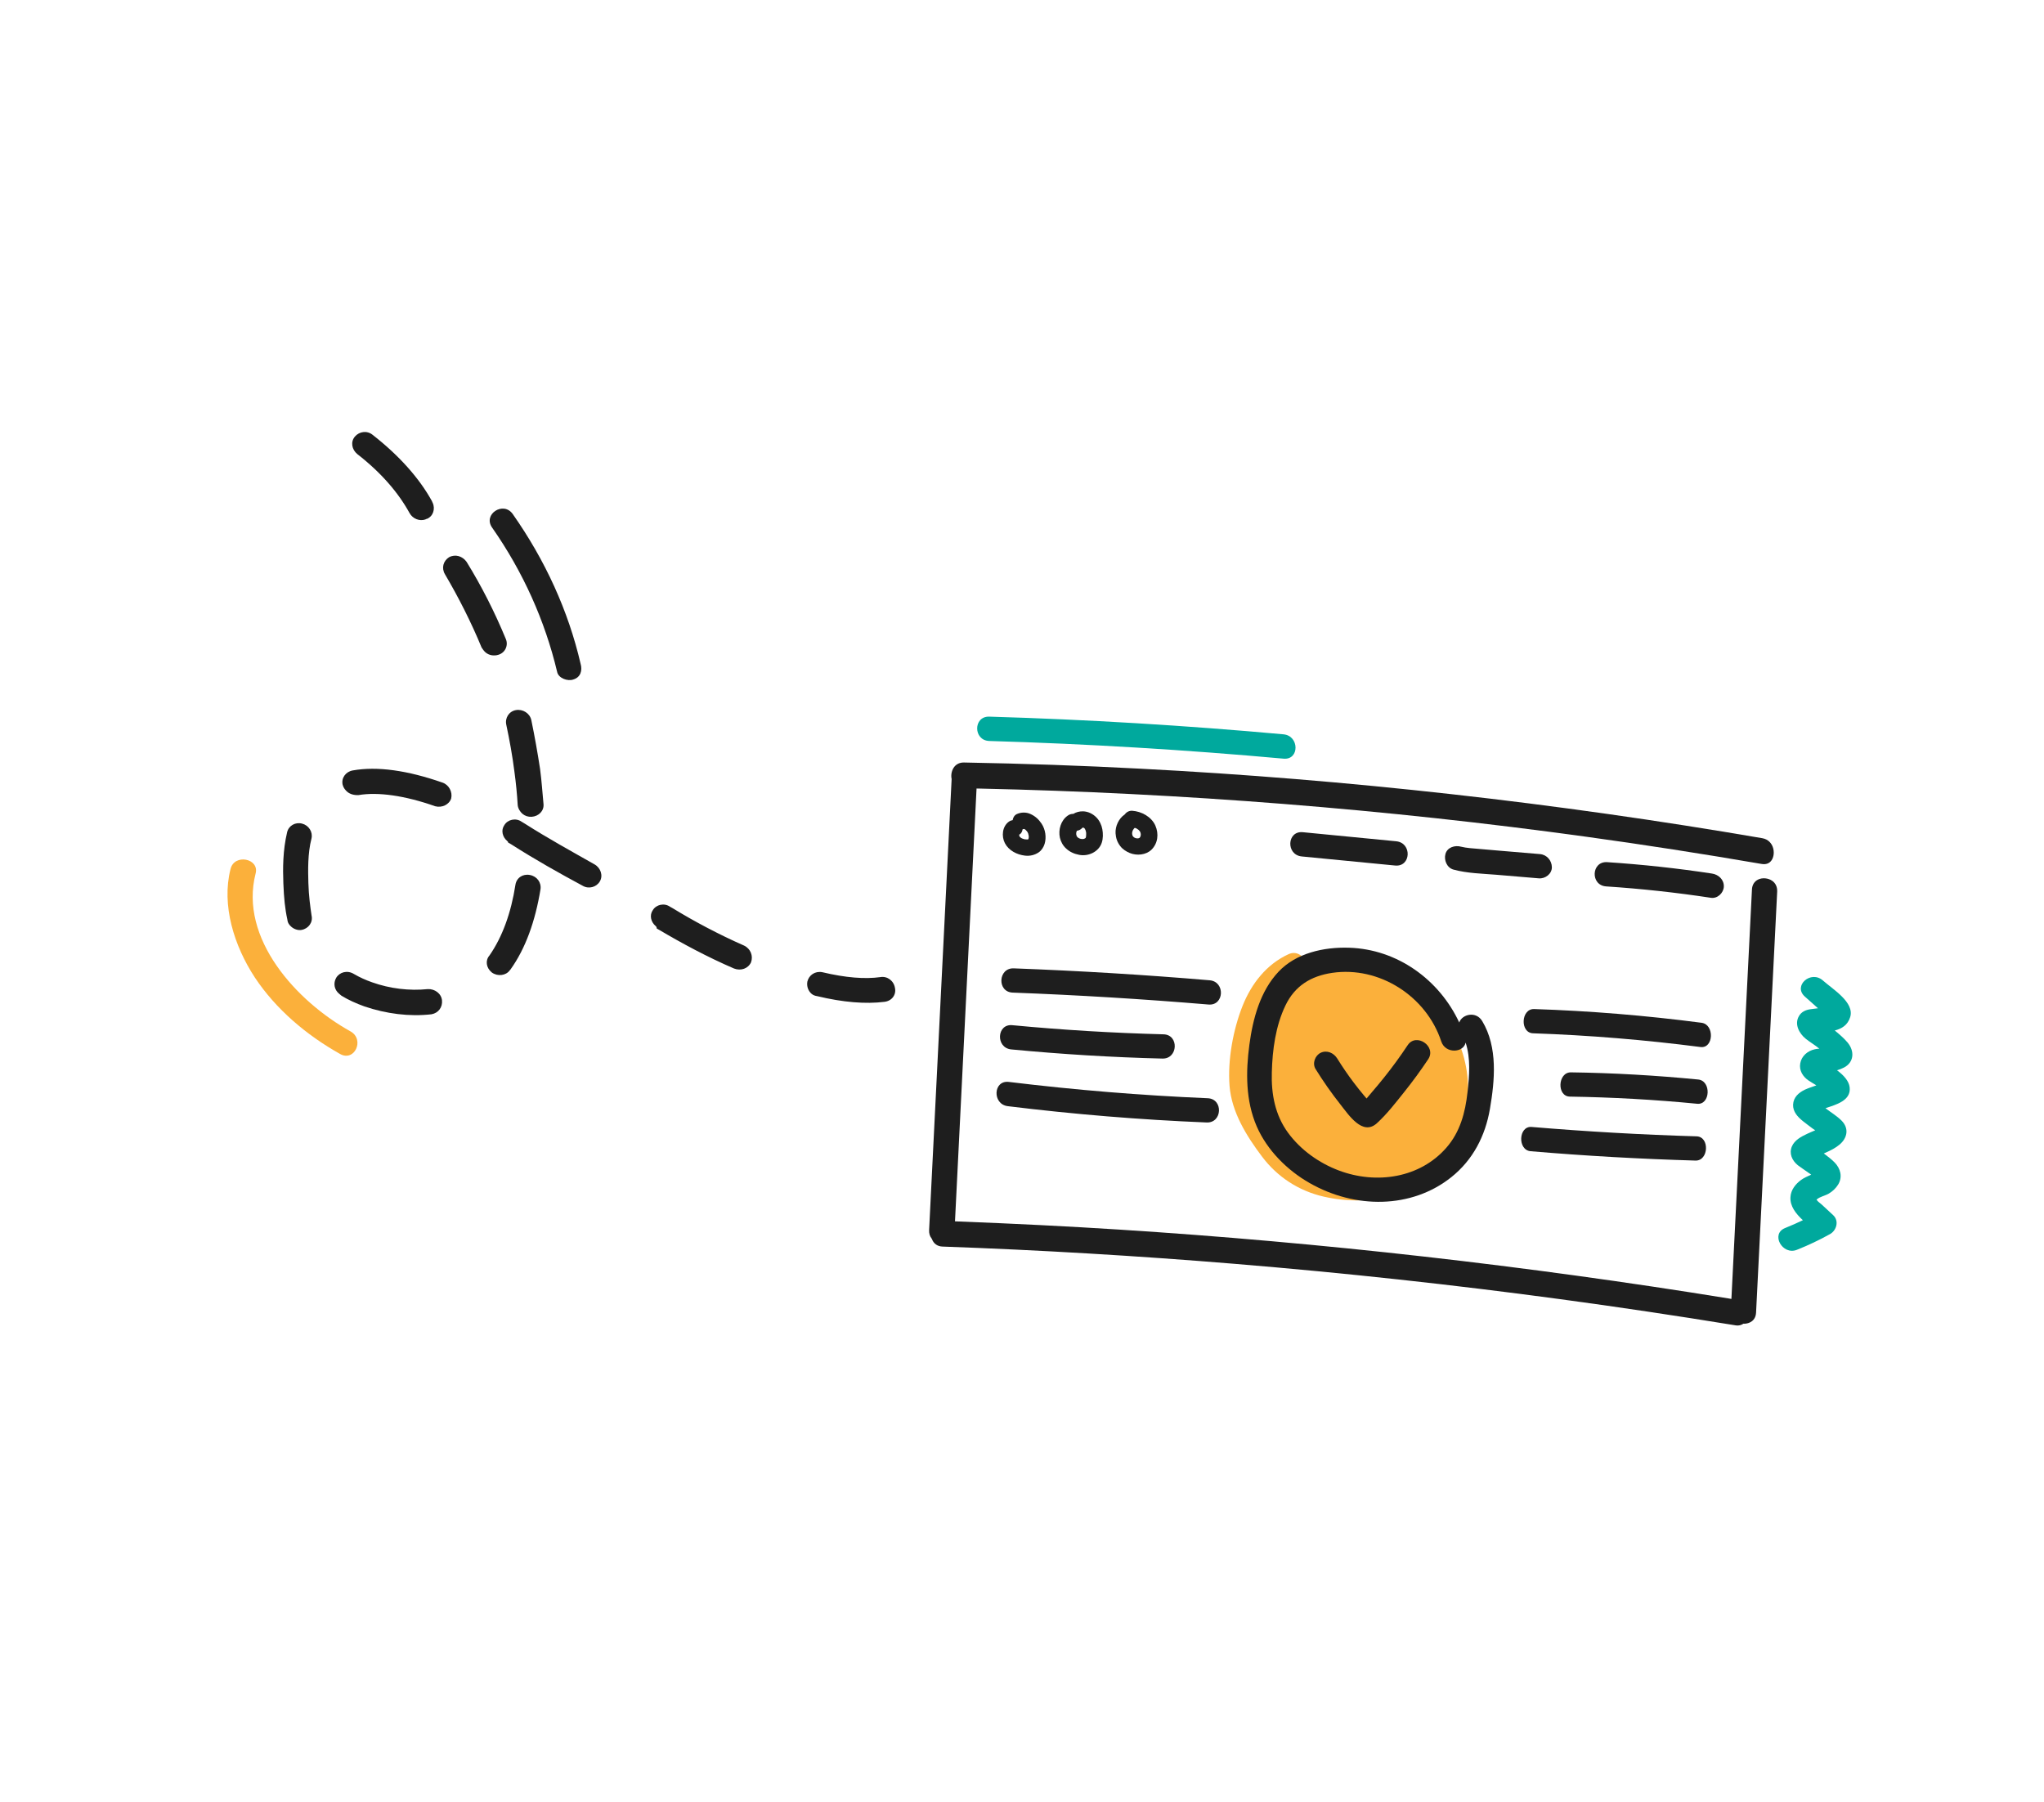 <svg width="169" height="149" viewBox="0 0 169 149" fill="none" xmlns="http://www.w3.org/2000/svg">
<path d="M28.029 82.155C27.633 81.822 27.545 81.293 27.792 80.852C28.072 80.374 28.708 80.196 29.248 80.522C29.749 80.814 30.243 81.035 30.77 81.219C32.237 81.742 33.854 81.936 35.364 81.78C35.942 81.748 36.489 82.144 36.545 82.71C36.6 83.276 36.248 83.758 35.678 83.861C33.846 84.07 31.933 83.822 30.13 83.211C29.452 82.965 28.807 82.681 28.227 82.322C28.108 82.222 28.068 82.188 28.029 82.155ZM24.111 76.647C23.913 76.481 23.787 76.31 23.759 76.027C23.564 75.148 23.474 74.228 23.428 73.022C23.382 71.815 23.381 70.321 23.74 68.806C23.869 68.266 24.419 67.95 24.978 68.097C25.537 68.243 25.882 68.793 25.753 69.334C25.438 70.561 25.465 71.947 25.497 73.013C25.529 74.078 25.652 74.96 25.761 75.701C25.889 76.263 25.504 76.783 24.933 76.886C24.684 76.935 24.348 76.847 24.111 76.647ZM40.638 80.382C40.203 80.015 40.107 79.416 40.466 79.004C41.548 77.45 42.26 75.453 42.616 73.157C42.705 72.583 43.215 72.234 43.807 72.343C44.399 72.452 44.776 72.965 44.687 73.539C44.254 76.16 43.459 78.41 42.213 80.151C42.213 80.151 42.181 80.189 42.148 80.226C41.828 80.671 41.146 80.745 40.678 80.415C40.678 80.415 40.678 80.415 40.638 80.382ZM28.715 65.469C28.556 65.335 28.391 65.131 28.331 64.886C28.203 64.324 28.587 63.804 29.158 63.701C31.193 63.338 33.697 63.696 36.593 64.708C37.12 64.892 37.431 65.479 37.303 66.02C37.135 66.527 36.545 66.809 35.986 66.662C33.465 65.772 31.257 65.469 29.649 65.737C29.288 65.757 28.952 65.669 28.715 65.469ZM41.933 69.531C41.537 69.198 41.409 68.635 41.696 68.228C41.976 67.75 42.652 67.606 43.12 67.935L43.39 68.098C45.288 69.308 47.285 70.405 49.169 71.474C49.67 71.766 49.877 72.395 49.597 72.873C49.317 73.351 48.681 73.529 48.18 73.237C46.263 72.206 44.188 71.041 42.25 69.798L42.019 69.669C42.012 69.598 41.973 69.564 41.933 69.531ZM54.208 76.563C53.812 76.23 53.685 75.668 53.971 75.26C54.251 74.782 54.927 74.638 55.395 74.967L55.626 75.096C57.326 76.139 59.434 77.266 61.521 78.181C62.055 78.436 62.294 79.027 62.094 79.572C61.853 80.084 61.257 80.295 60.691 80.078C58.492 79.133 56.344 77.973 54.532 76.901L54.301 76.771C54.288 76.63 54.248 76.596 54.208 76.563ZM43.202 67.29C43.004 67.123 42.832 66.848 42.804 66.565C42.753 65.679 42.663 64.759 42.533 63.806C42.368 62.499 42.132 61.196 41.862 59.931C41.734 59.369 42.079 58.816 42.65 58.712C43.221 58.609 43.801 58.968 43.929 59.53C44.205 60.867 44.449 62.24 44.654 63.581C44.79 64.605 44.848 65.562 44.938 66.481C44.994 67.047 44.53 67.5 43.952 67.533C43.663 67.549 43.4 67.457 43.202 67.29ZM67.106 82.173C66.829 81.939 66.683 81.556 66.753 81.161C66.882 80.62 67.392 80.272 67.984 80.381C69.917 80.842 71.527 80.965 72.781 80.788C73.352 80.685 73.899 81.081 73.995 81.68C74.122 82.243 73.738 82.762 73.127 82.832C71.584 83.025 69.718 82.88 67.561 82.361C67.377 82.335 67.225 82.273 67.106 82.173ZM40.148 53.944C40.029 53.844 39.904 53.673 39.818 53.535C38.959 51.449 37.923 49.408 36.79 47.48C36.485 46.963 36.646 46.385 37.124 46.074C37.641 45.796 38.24 45.976 38.578 46.455C39.83 48.483 40.912 50.628 41.817 52.819C42.05 53.339 41.784 53.959 41.22 54.133C40.833 54.261 40.425 54.177 40.148 53.944ZM35.183 42.945C34.691 43.115 34.125 42.898 33.859 42.415C32.931 40.724 31.496 39.061 29.531 37.535C29.095 37.168 28.96 36.535 29.352 36.086C29.711 35.675 30.354 35.568 30.829 35.968C32.993 37.661 34.665 39.524 35.726 41.456C35.726 41.456 35.733 41.527 35.773 41.56C36.006 42.081 35.812 42.697 35.287 42.904C35.215 42.908 35.215 42.908 35.183 42.945Z" fill="#1E1E1E"/>
<path d="M40.704 43.644C43.249 47.289 45.058 51.32 46.062 55.539C46.163 56.086 46.959 56.35 47.406 56.179C48.006 56 48.161 55.441 48.008 54.896C46.986 50.477 45.061 46.301 42.4 42.511C41.629 41.393 39.882 42.528 40.704 43.644Z" fill="#1E1E1E"/>
<path d="M28.985 85.278C24.492 82.79 19.768 77.577 21.131 72.236C21.48 70.971 19.369 70.556 19.06 71.853C18.301 74.849 19.357 78.204 21.066 80.812C22.814 83.453 25.348 85.588 28.115 87.141C29.308 87.821 30.178 85.958 28.985 85.278Z" fill="#FBB03B"/>
<path d="M146.524 72.824C146.196 72.595 145.716 72.549 145.364 72.721C145.055 72.87 144.869 73.163 144.853 73.551L143.155 107.396L142.93 107.358C126.177 104.642 109.237 102.73 92.584 101.666C88.304 101.393 83.925 101.173 79.18 100.99L78.96 100.979L80.742 65.195L80.942 65.198C97.749 65.564 114.645 66.903 131.162 69.183C135.901 69.835 140.773 70.592 145.641 71.43C145.997 71.492 146.269 71.401 146.452 71.161C146.672 70.871 146.72 70.398 146.565 70.003C146.478 69.781 146.247 69.394 145.7 69.302C128.653 66.374 111.357 64.439 94.282 63.555C89.512 63.302 84.608 63.133 79.713 63.045C79.376 63.037 79.109 63.156 78.913 63.388C78.701 63.652 78.609 64.034 78.676 64.388L78.683 64.395L76.82 101.708C76.808 101.975 76.874 102.202 77.011 102.374L77.056 102.452C77.198 102.832 77.512 103.053 77.925 103.067C85.931 103.351 94.06 103.833 102.092 104.495C111.084 105.236 120.142 106.217 129.004 107.417C133.771 108.058 138.637 108.788 143.473 109.576C143.501 109.578 143.535 109.587 143.562 109.59C143.768 109.607 143.949 109.568 144.098 109.473L144.147 109.443L144.202 109.448C144.637 109.444 145.164 109.205 145.194 108.517L146.939 73.723C146.956 73.342 146.812 73.022 146.524 72.824Z" fill="#1E1E1E"/>
<path d="M86.119 68.1C85.886 67.752 85.595 67.48 85.21 67.307C84.845 67.136 84.424 67.149 84.073 67.308C83.876 67.399 83.757 67.597 83.727 67.809C83.616 67.827 83.511 67.865 83.412 67.937C82.871 68.329 82.787 69.133 83.086 69.715C83.403 70.324 84.084 70.669 84.749 70.744C85.16 70.791 85.55 70.696 85.877 70.475C86.118 70.313 86.289 70.039 86.37 69.771C86.531 69.234 86.442 68.589 86.119 68.1ZM84.639 68.541C84.632 68.541 84.632 68.541 84.625 68.547C84.646 68.542 84.666 68.544 84.68 68.538C84.694 68.539 84.708 68.547 84.714 68.554C84.741 68.57 84.768 68.592 84.795 68.608C84.841 68.659 84.887 68.709 84.933 68.76C84.958 68.809 84.983 68.858 85.009 68.907C85.033 68.983 85.05 69.058 85.061 69.133C85.065 69.187 85.063 69.24 85.054 69.293C85.046 69.326 85.037 69.352 85.022 69.385L85.015 69.391L85.008 69.397C85.001 69.396 84.994 69.402 84.994 69.402C84.973 69.407 84.952 69.412 84.925 69.41C84.856 69.411 84.787 69.399 84.719 69.393C84.637 69.373 84.562 69.347 84.481 69.313C84.441 69.29 84.401 69.26 84.361 69.23C84.341 69.208 84.321 69.193 84.308 69.171C84.302 69.158 84.289 69.136 84.283 69.122C84.277 69.109 84.278 69.088 84.271 69.075C84.272 69.055 84.273 69.041 84.273 69.021C84.274 69.014 84.274 69.008 84.281 69.002C84.282 68.995 84.288 68.996 84.289 68.989C84.317 68.984 84.324 68.972 84.338 68.966C84.459 68.882 84.528 68.713 84.548 68.567C84.583 68.557 84.611 68.553 84.639 68.541Z" fill="#1E1E1E"/>
<path d="M91.142 68.561C91.081 68.214 90.911 67.851 90.654 67.588C90.364 67.29 89.959 67.088 89.539 67.081C89.25 67.077 88.978 67.148 88.745 67.29C88.566 67.289 88.412 67.337 88.269 67.445C87.715 67.836 87.489 68.602 87.632 69.258C87.707 69.586 87.885 69.922 88.144 70.152C88.296 70.292 88.443 70.398 88.632 70.487C88.828 70.584 89.005 70.632 89.216 70.676C89.995 70.834 90.847 70.421 91.092 69.684C91.211 69.331 91.208 68.929 91.142 68.561ZM89.486 68.451C89.493 68.445 89.501 68.439 89.508 68.433C89.514 68.433 89.528 68.428 89.535 68.428C89.549 68.43 89.563 68.431 89.576 68.432C89.59 68.44 89.604 68.441 89.617 68.449C89.631 68.457 89.637 68.464 89.651 68.472C89.664 68.486 89.677 68.501 89.69 68.515C89.716 68.557 89.735 68.599 89.753 68.641C89.778 68.717 89.795 68.792 89.805 68.867C89.808 68.974 89.803 69.074 89.792 69.181C89.784 69.207 89.776 69.233 89.767 69.266C89.767 69.273 89.76 69.272 89.76 69.279C89.746 69.291 89.738 69.304 89.724 69.309C89.696 69.327 89.661 69.338 89.632 69.355C89.598 69.366 89.563 69.37 89.528 69.374C89.474 69.369 89.418 69.365 89.364 69.36C89.316 69.349 89.275 69.333 89.228 69.315C89.188 69.292 89.147 69.268 89.107 69.238C89.088 69.217 89.068 69.195 89.048 69.173C89.035 69.145 89.023 69.124 89.01 69.096C88.998 69.055 88.986 69.007 88.981 68.966C88.983 68.92 88.985 68.879 88.987 68.833C89.003 68.787 89.019 68.735 89.035 68.689C89.201 68.663 89.363 68.589 89.486 68.451Z" fill="#1E1E1E"/>
<path d="M95.523 68.251C95.197 67.527 94.376 67.084 93.606 67.034C93.366 67.02 93.133 67.142 93.001 67.332C93.001 67.332 92.994 67.332 92.993 67.339C92.504 67.667 92.2 68.313 92.236 68.899C92.26 69.29 92.376 69.635 92.624 69.957C92.819 70.215 93.107 70.4 93.405 70.525C93.994 70.768 94.755 70.69 95.201 70.257C95.734 69.738 95.83 68.947 95.523 68.251ZM94.316 69.077C94.307 69.117 94.292 69.156 94.276 69.195C94.262 69.214 94.247 69.233 94.239 69.252C94.232 69.258 94.218 69.271 94.211 69.277C94.189 69.288 94.169 69.293 94.147 69.305C94.126 69.31 94.106 69.315 94.078 69.319C94.03 69.315 93.982 69.311 93.934 69.308C93.893 69.297 93.852 69.281 93.812 69.264C93.778 69.248 93.751 69.225 93.725 69.203C93.705 69.188 93.692 69.167 93.672 69.145C93.659 69.124 93.647 69.096 93.634 69.075C93.622 69.034 93.61 68.986 93.605 68.945C93.607 68.898 93.609 68.852 93.611 68.805C93.628 68.746 93.644 68.693 93.667 68.642C93.696 68.59 93.726 68.546 93.762 68.502C93.784 68.484 93.805 68.465 93.827 68.447C93.867 68.464 93.915 68.474 93.956 68.491C94.016 68.53 94.076 68.568 94.136 68.613C94.169 68.65 94.209 68.686 94.242 68.729C94.261 68.764 94.28 68.793 94.292 68.827C94.304 68.868 94.316 68.916 94.321 68.957C94.32 68.99 94.318 69.031 94.316 69.077Z" fill="#1E1E1E"/>
<path d="M115.438 69.557C112.866 69.305 110.293 69.059 107.72 68.807C106.396 68.678 106.309 70.683 107.633 70.812C110.205 71.064 112.778 71.31 115.35 71.562C116.674 71.691 116.762 69.686 115.438 69.557Z" fill="#1E1E1E"/>
<path d="M127.324 70.617L123.947 70.332C123.405 70.288 122.862 70.243 122.327 70.192C121.833 70.151 121.228 70.115 120.813 70.007C120.288 69.863 119.667 70.053 119.512 70.604C119.374 71.089 119.613 71.746 120.179 71.9C121.329 72.209 122.548 72.229 123.722 72.326L127.236 72.622C127.771 72.666 128.313 72.248 128.31 71.705C128.306 71.154 127.9 70.665 127.324 70.617Z" fill="#1E1E1E"/>
<path d="M141.542 72.225C138.668 71.787 135.781 71.475 132.889 71.284C131.563 71.195 131.475 73.2 132.801 73.289C135.693 73.48 138.58 73.792 141.454 74.23C142.008 74.316 142.505 73.827 142.528 73.312C142.553 72.738 142.096 72.304 141.542 72.225Z" fill="#1E1E1E"/>
<path d="M106.119 60.714C98.015 59.979 89.9 59.491 81.788 59.252C80.46 59.216 80.461 61.222 81.796 61.265C89.908 61.504 98.023 61.992 106.127 62.727C107.451 62.849 107.443 60.836 106.119 60.714Z" fill="#00A99D"/>
<path d="M148.569 103.335C149.516 102.957 150.424 102.529 151.313 102.032C151.836 101.74 152.084 100.949 151.568 100.47C151.25 100.176 150.926 99.874 150.608 99.58C150.495 99.477 150.288 99.345 150.211 99.212C150.204 99.198 150.198 99.191 150.191 99.183C150.198 99.177 150.213 99.172 150.227 99.159C150.478 98.939 150.915 98.861 151.212 98.684C151.524 98.495 151.789 98.249 151.982 97.936C152.353 97.322 152.191 96.625 151.683 96.107C151.433 95.852 151.133 95.626 150.846 95.407C150.826 95.392 150.813 95.385 150.793 95.369C150.849 95.347 150.905 95.318 150.961 95.296C151.369 95.115 151.77 94.913 152.107 94.626C152.736 94.094 152.902 93.296 152.262 92.653C151.886 92.274 151.389 91.978 150.969 91.655C150.969 91.655 150.949 91.64 150.936 91.625C151.803 91.335 153.051 91.001 152.933 89.912C152.875 89.35 152.393 88.868 151.886 88.491C152.082 88.433 152.278 88.362 152.454 88.269C153.3 87.836 153.354 86.908 152.759 86.195C152.457 85.835 152.079 85.515 151.72 85.217C151.713 85.21 151.706 85.21 151.7 85.202C152.278 85.055 152.766 84.76 152.974 84.1C153.359 82.871 151.512 81.78 150.723 81.071C149.729 80.184 148.224 81.502 149.225 82.396C149.59 82.721 149.948 83.039 150.313 83.364C150.091 83.386 149.869 83.422 149.703 83.442C149.294 83.495 148.936 83.66 148.734 84.019C148.354 84.678 148.741 85.435 149.307 85.891C149.659 86.174 150.063 86.402 150.415 86.7C150.422 86.7 150.421 86.707 150.428 86.707C150.304 86.717 150.18 86.72 150.061 86.751C149.449 86.882 148.948 87.316 148.845 87.925C148.744 88.513 149.059 89.022 149.554 89.352C149.762 89.49 149.97 89.607 150.178 89.738C149.87 89.854 149.535 89.954 149.24 90.09C148.719 90.336 148.282 90.722 148.255 91.331C148.23 91.912 148.631 92.347 149.07 92.699C149.336 92.915 149.617 93.113 149.89 93.323C149.93 93.353 150.004 93.4 150.084 93.453C149.866 93.549 149.642 93.638 149.424 93.741C148.917 93.981 148.375 94.265 148.151 94.796C147.913 95.374 148.163 95.944 148.642 96.339C148.702 96.391 149.317 96.817 149.751 97.121C149.463 97.259 149.175 97.369 148.919 97.556C148.457 97.893 148.07 98.378 148.037 98.979C147.99 99.733 148.487 100.351 149.063 100.888C148.584 101.117 148.099 101.331 147.601 101.532C146.368 102.014 147.364 103.813 148.569 103.335Z" fill="#00A99D"/>
<path d="M119.378 84.034C116.704 80.447 112.17 79.06 107.959 79.565C107.776 79.027 107.195 78.59 106.541 78.891C104.714 79.727 103.472 81.328 102.737 83.166C101.955 85.14 101.494 87.638 101.661 89.791C101.835 91.951 103.058 93.924 104.36 95.647C105.63 97.328 107.399 98.467 109.438 98.936C111.327 99.374 113.32 99.344 115.171 98.913C117.266 98.428 118.846 97.277 119.905 95.433C121.948 91.892 121.955 87.486 119.378 84.034Z" fill="#FBB03B"/>
<path d="M122.551 84.423C122.037 83.569 120.881 83.856 120.651 84.542C119.001 80.998 115.529 78.479 111.539 78.358C109.441 78.292 107.165 78.802 105.713 80.339C104.196 81.945 103.586 84.228 103.299 86.391C103.001 88.62 102.98 90.999 103.912 93.142C104.77 95.104 106.427 96.757 108.282 97.815C112.032 99.955 116.696 99.964 120.001 97.326C121.786 95.903 122.81 93.915 123.191 91.673C123.589 89.345 123.854 86.59 122.551 84.423ZM121.336 90.299C121.151 92.001 120.715 93.608 119.584 94.897C117.408 97.387 113.822 97.956 110.684 96.772C109.057 96.155 107.547 95.085 106.507 93.671C105.415 92.186 105.105 90.444 105.155 88.677C105.203 86.796 105.468 84.826 106.28 83.136C107.053 81.523 108.371 80.699 110.146 80.436C114.029 79.864 117.929 82.352 119.164 86.103C119.51 87.157 121.017 87.047 121.178 86.201C121.609 87.518 121.484 88.95 121.336 90.299Z" fill="#1E1E1E"/>
<path d="M116.387 86.417C115.775 87.339 115.122 88.238 114.43 89.099C114.102 89.508 113.768 89.91 113.427 90.305C113.289 90.468 113.143 90.643 112.99 90.825C112.918 90.739 112.84 90.652 112.768 90.565C112.486 90.227 112.212 89.882 111.945 89.532C111.45 88.881 110.997 88.213 110.566 87.52C110.276 87.053 109.709 86.799 109.195 87.045C108.738 87.262 108.482 87.912 108.771 88.385C109.402 89.403 110.089 90.385 110.833 91.325C111.505 92.172 112.654 93.943 113.838 92.874C114.67 92.117 115.386 91.184 116.086 90.309C116.793 89.428 117.459 88.517 118.086 87.576C118.794 86.508 117.088 85.355 116.387 86.417Z" fill="#1E1E1E"/>
<path d="M100.012 81.05C94.618 80.592 89.217 80.267 83.817 80.064C82.517 80.017 82.423 82.021 83.73 82.069C89.129 82.272 94.529 82.603 99.924 83.055C101.229 83.162 101.317 81.157 100.012 81.05Z" fill="#1E1E1E"/>
<path d="M96.2 85.518C92.03 85.409 87.866 85.159 83.701 84.763C82.398 84.635 82.31 86.64 83.613 86.767C87.778 87.164 91.941 87.42 96.112 87.523C97.406 87.555 97.5 85.551 96.2 85.518Z" fill="#1E1E1E"/>
<path d="M99.853 90.802C94.366 90.571 88.881 90.119 83.413 89.454C82.111 89.293 82.03 91.298 83.325 91.459C88.793 92.131 94.278 92.583 99.766 92.807C101.065 92.861 101.16 90.856 99.853 90.802Z" fill="#1E1E1E"/>
<path d="M126.551 95.183C131.094 95.57 135.637 95.824 140.185 95.957C141.279 95.987 141.374 93.983 140.273 93.953C135.725 93.819 131.183 93.559 126.639 93.177C125.547 93.081 125.459 95.086 126.551 95.183Z" fill="#1E1E1E"/>
<path d="M129.8 90.668C133.311 90.723 136.816 90.918 140.322 91.26C141.419 91.371 141.507 89.366 140.41 89.255C136.904 88.913 133.4 88.711 129.888 88.663C128.793 88.647 128.699 90.651 129.8 90.668Z" fill="#1E1E1E"/>
<path d="M126.757 85.434C131.38 85.593 135.993 85.974 140.596 86.568C141.692 86.712 141.773 84.706 140.684 84.563C136.081 83.962 131.468 83.582 126.845 83.429C125.751 83.392 125.657 85.397 126.757 85.434Z" fill="#1E1E1E"/>
</svg>
